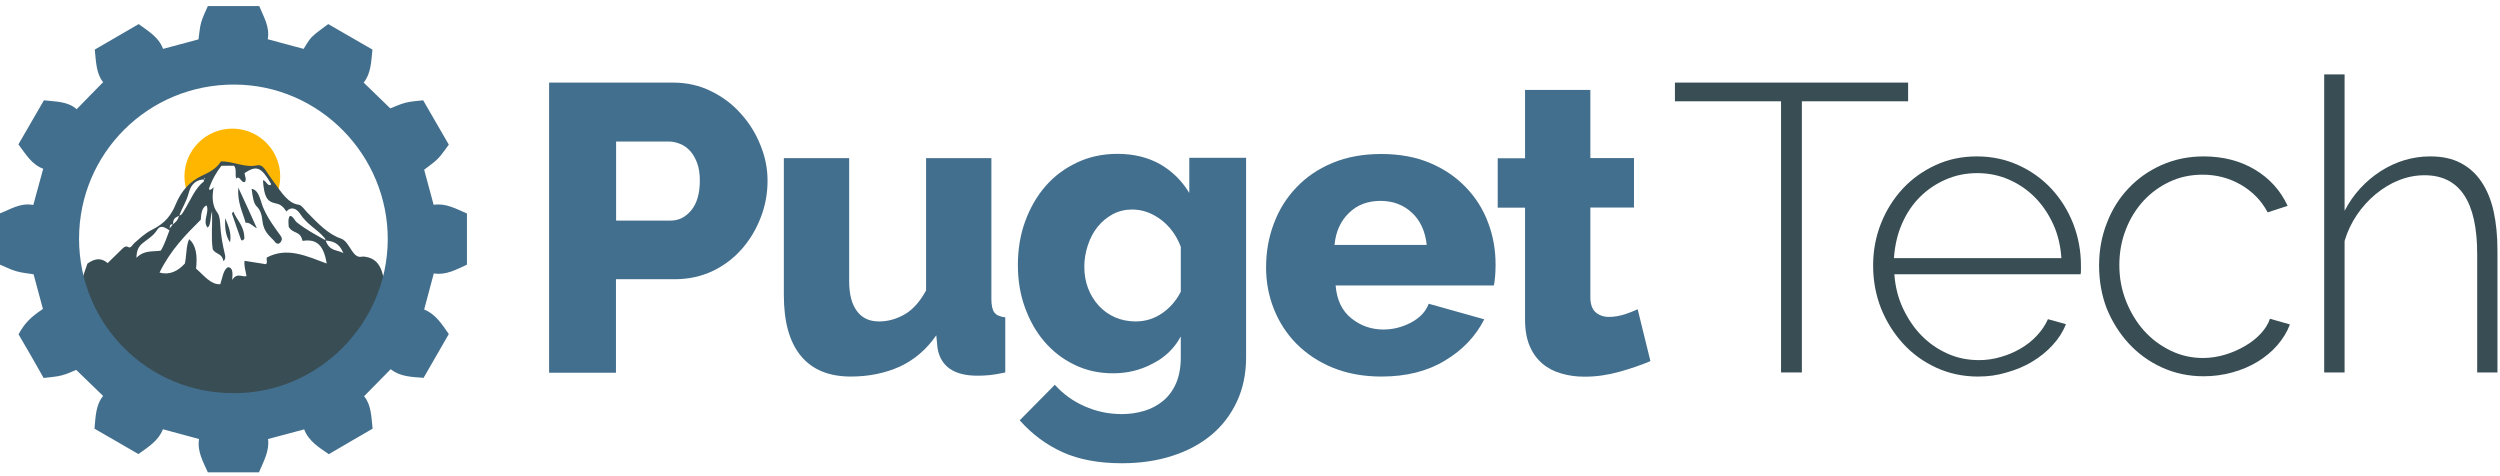 <?xml version="1.0" encoding="utf-8"?>
<!-- Generator: Adobe Illustrator 21.0.2, SVG Export Plug-In . SVG Version: 6.00 Build 0)  -->
<svg version="1.1" id="Layer_1" xmlns="http://www.w3.org/2000/svg" xmlns:xlink="http://www.w3.org/1999/xlink" x="0px" y="0px"
	 viewBox="0 0 1764.7 336" style="enable-background:new 0 0 1764.7 336;" xml:space="preserve">
<style type="text/css">
	.st0{fill:#436F8E;}
	.st1{fill:#384D54;}
	.st2{clip-path:url(#SVGID_2_);fill:#FFB600;}
</style>
<g>
	<g>
		<g>
			<path class="st0" d="M387.6,262.9V58.3H475c9.8,0,18.8,2,27,6.1c8.2,4,15.2,9.3,21,15.9c5.9,6.5,10.5,13.9,13.8,22.2
				c3.4,8.3,5,16.6,5,25.1c0,9-1.6,17.7-4.8,25.9c-3.2,8.3-7.6,15.7-13.3,22.2c-5.7,6.5-12.5,11.7-20.6,15.6
				c-8.1,3.8-17,5.8-26.8,5.8h-41.5v66H387.6z M434.9,155.7h38.6c5.6,0,10.4-2.4,14.4-7.2c4-4.8,6.1-11.8,6.1-21
				c0-4.8-0.6-8.9-1.9-12.4c-1.3-3.5-2.9-6.3-5-8.6c-2.1-2.3-4.5-4-7.2-5c-2.7-1.1-5.4-1.6-8.1-1.6h-36.9V155.7z"/>
			<path class="st0" d="M600.6,265.8c-15.6,0-27.3-4.9-35.3-14.6c-8-9.7-12-24-12-42.8v-96.8h46.1v86.8c0,9.2,1.8,16.3,5.5,21.2
				c3.6,4.9,8.8,7.3,15.6,7.3c6.1,0,12.1-1.6,17.9-4.9c5.8-3.3,10.9-8.9,15.3-17v-93.4h46.1V211c0,4.6,0.7,7.8,2.2,9.7
				c1.4,1.8,4,2.9,7.6,3.3v38.9c-4.4,1-8.2,1.6-11.2,1.9c-3.1,0.3-5.9,0.4-8.4,0.4c-16.5,0-25.9-6.4-28.2-19.3l-0.9-9.2
				c-6.9,10-15.5,17.3-25.8,22.1C624.8,263.4,613.3,265.8,600.6,265.8z"/>
			<path class="st0" d="M785.7,263.5c-10,0-19.1-2-27.4-6.1c-8.3-4-15.3-9.5-21.2-16.4c-5.9-6.9-10.4-15-13.7-24.2
				c-3.3-9.2-4.9-19.1-4.9-29.7c0-11.1,1.7-21.5,5.2-31c3.5-9.5,8.3-17.8,14.4-24.8c6.1-7,13.5-12.5,22.2-16.6s18.2-6.1,28.5-6.1
				c11.5,0,21.6,2.5,30.1,7.3c8.5,4.9,15.4,11.7,20.6,20.3v-24.8h40.1v141c0,11.5-2.2,21.9-6.5,31.1c-4.3,9.2-10.3,17.1-18,23.5
				c-7.7,6.4-16.9,11.4-27.7,14.8c-10.8,3.5-22.6,5.2-35.5,5.2c-16.3,0-30.3-2.6-41.8-7.8c-11.5-5.2-21.6-12.7-30.3-22.5l24.8-25.1
				c5.6,6.3,12.5,11.4,20.8,15.1c8.3,3.7,17.1,5.6,26.5,5.6c5.6,0,10.9-0.8,15.9-2.3c5-1.5,9.4-3.9,13.3-7.1
				c3.8-3.2,6.9-7.3,9.1-12.4c2.2-5.1,3.3-11.2,3.3-18.3v-14.7c-4.6,8.5-11.2,14.8-19.9,19.2C805,261.3,795.7,263.5,785.7,263.5z
				 M801.5,226.9c7.1,0,13.4-2,19-5.9c5.6-3.9,9.9-9,13-15.1v-31.7c-3.1-8.1-7.8-14.5-14.1-19.2c-6.3-4.7-13.1-7.1-20.2-7.1
				c-5,0-9.6,1.1-13.7,3.3c-4.1,2.2-7.7,5.2-10.7,8.9c-3,3.7-5.3,8.1-6.9,13c-1.6,4.9-2.5,9.9-2.5,15.1c0,5.6,0.9,10.7,2.7,15.4
				c1.8,4.7,4.4,8.8,7.6,12.3c3.3,3.5,7.1,6.2,11.4,8.1C791.6,225.9,796.4,226.9,801.5,226.9z"/>
			<path class="st0" d="M975.1,265.8c-12.7,0-24.1-2.1-34.2-6.2c-10.1-4.1-18.6-9.8-25.7-16.9c-7-7.1-12.3-15.3-16-24.6
				c-3.7-9.3-5.5-19.1-5.5-29.3c0-11,1.8-21.3,5.5-31c3.6-9.7,8.9-18.2,15.9-25.5c6.9-7.3,15.4-13.1,25.5-17.3
				c10.1-4.2,21.6-6.3,34.4-6.3c12.9,0,24.3,2.1,34.3,6.3c10,4.2,18.4,9.9,25.4,17.2s12.2,15.5,15.7,24.9c3.6,9.4,5.3,19.3,5.3,29.7
				c0,2.7-0.1,5.3-0.3,7.9c-0.2,2.6-0.5,4.9-0.9,6.8H942.8c0.8,10.2,4.5,17.9,11.1,23.2c6.6,5.3,14.2,7.9,22.6,7.9
				c6.7,0,13.2-1.6,19.5-4.9c6.2-3.3,10.4-7.7,12.5-13.3l39.2,11c-6,11.9-15.2,21.6-27.7,29.1C1007.5,262.1,992.6,265.8,975.1,265.8
				z M1007.1,173c-1-9.6-4.4-17.2-10.4-22.8c-6-5.6-13.4-8.4-22.2-8.4c-9,0-16.5,2.8-22.3,8.5c-5.9,5.7-9.3,13.2-10.2,22.6H1007.1z"
				/>
			<path class="st0" d="M1165,254.9c-6.3,2.7-13.6,5.2-21.8,7.5c-8.2,2.3-16.4,3.5-24.6,3.5c-5.8,0-11.2-0.7-16.3-2.2
				c-5.1-1.4-9.6-3.7-13.4-6.9c-3.8-3.2-6.9-7.3-9.1-12.5c-2.2-5.2-3.3-11.4-3.3-18.7v-79h-19.3v-34.9h19.3V63.5h46.1v48.1h30.8
				v34.9h-30.8v63.1c0,5,1.2,8.6,3.7,10.8c2.5,2.2,5.7,3.3,9.5,3.3c3.5,0,7-0.6,10.7-1.7c3.6-1.2,6.8-2.4,9.5-3.7L1165,254.9z"/>
		</g>
		<g>
			<path class="st1" d="M1346.8,71.5h-74.9v191.4h-14.7V71.5h-74.9V58.3h164.6V71.5z"/>
			<path class="st1" d="M1396.3,265.8c-10.6,0-20.4-2.1-29.4-6.2c-9-4.1-16.9-9.8-23.5-17s-11.8-15.5-15.6-24.9
				c-3.7-9.4-5.6-19.5-5.6-30.3c0-10.6,1.9-20.5,5.6-29.8c3.7-9.3,8.9-17.5,15.4-24.5c6.5-7,14.3-12.5,23.2-16.6s18.6-6.1,29-6.1
				c10.6,0,20.4,2.1,29.4,6.2c9,4.1,16.8,9.7,23.3,16.7c6.5,7,11.6,15.2,15.3,24.5c3.6,9.3,5.5,19.2,5.5,29.5c0,1,0,2.2,0,3.6
				s-0.1,2.4-0.3,2.7h-131.4c0.6,8.6,2.6,16.7,6.1,24.1c3.5,7.4,7.8,13.8,13.1,19.2c5.3,5.4,11.4,9.6,18.3,12.7
				c6.9,3.1,14.3,4.6,22.2,4.6c5.2,0,10.3-0.7,15.3-2.2c5-1.4,9.7-3.4,14-5.9c4.3-2.5,8.2-5.5,11.5-9.1c3.4-3.6,6-7.4,7.9-11.7
				l12.7,3.5c-2.1,5.4-5.2,10.3-9.4,14.8c-4.1,4.5-8.9,8.4-14.4,11.7c-5.5,3.3-11.5,5.8-18,7.6
				C1410,264.9,1403.3,265.8,1396.3,265.8z M1455.1,182.2c-0.6-8.8-2.5-16.9-5.9-24.2c-3.4-7.3-7.7-13.6-13-18.9
				c-5.3-5.3-11.4-9.4-18.3-12.4c-6.9-3-14.3-4.5-22.2-4.5c-7.9,0-15.3,1.5-22.2,4.5c-6.9,3-13,7.1-18.3,12.4
				c-5.3,5.3-9.5,11.6-12.7,19c-3.2,7.4-5,15.4-5.6,24.1H1455.1z"/>
			<path class="st1" d="M1481.7,187.4c0-10.6,1.8-20.6,5.5-30c3.6-9.4,8.7-17.6,15.3-24.5c6.5-6.9,14.3-12.4,23.3-16.4
				c9-4,18.9-6.1,29.7-6.1c13.6,0,25.7,3.1,36,9.2c10.4,6.2,18.2,14.7,23.3,25.7l-14.1,4.6c-4.4-8.3-10.7-14.7-18.9-19.5
				c-8.2-4.7-17.2-7.1-27-7.1c-8.3,0-16,1.6-23.1,4.9c-7.1,3.3-13.3,7.8-18.6,13.5c-5.3,5.8-9.5,12.5-12.5,20.3
				c-3.1,7.8-4.6,16.2-4.6,25.2c0,9,1.6,17.5,4.8,25.5c3.2,8,7.4,14.9,12.7,20.8c5.3,5.9,11.5,10.5,18.7,14
				c7.2,3.5,14.8,5.2,22.9,5.2c5.2,0,10.3-0.8,15.4-2.3c5.1-1.5,9.8-3.6,14.1-6.1c4.3-2.5,8.1-5.4,11.2-8.8
				c3.2-3.4,5.3-6.9,6.5-10.5l14.1,4c-1.9,5.2-4.9,10-8.8,14.6c-3.9,4.5-8.6,8.4-14,11.7c-5.4,3.3-11.3,5.8-17.9,7.6
				c-6.5,1.8-13.3,2.7-20.2,2.7c-10.6,0-20.4-2.1-29.4-6.2c-9-4.1-16.9-9.8-23.5-17s-11.8-15.5-15.6-24.9
				C1483.5,208.3,1481.7,198.2,1481.7,187.4z"/>
			<path class="st1" d="M1763,262.9h-14.4v-83.6c0-37.1-12.4-55.6-37.2-55.6c-6.2,0-12.2,1.2-18,3.5c-5.9,2.3-11.3,5.6-16.4,9.8
				c-5.1,4.2-9.6,9.2-13.4,14.8c-3.8,5.7-6.7,11.8-8.6,18.3v92.8h-14.4V52.5h14.4v96.3c6.1-11.7,14.7-21,25.5-28
				c10.9-6.9,22.5-10.4,35-10.4c8.3,0,15.4,1.5,21.3,4.6c6,3.1,10.9,7.5,14.8,13.3c3.9,5.8,6.8,12.7,8.6,20.9
				c1.8,8.2,2.7,17.3,2.7,27.5V262.9z"/>
		</g>
	</g>
	<g>
		<g>
			<defs>
				<polygon id="SVGID_1_" points="130.9,135.5 137.4,127.9 149.6,122 153.6,118.5 158.6,115.9 162.4,115.9 166.9,116.5 
					171.2,120.2 176.3,118.1 182.3,118.2 188.2,123.4 192.3,130.7 192.2,136.3 194.4,139.7 202.7,137.8 204.9,113 192.1,93.4 
					177.3,88 141.1,84.6 131.2,93.2 125.5,111 124.5,128.1 127.9,133.7 				"/>
			</defs>
			<clipPath id="SVGID_2_">
				<use xlink:href="#SVGID_1_"  style="overflow:visible;"/>
			</clipPath>
			<circle class="st2" cx="164" cy="124.6" r="33.8"/>
		</g>
		<g>
			<g>
				<path class="st1" d="M54.7,208.9c1.7-8.1,4.4-15.2,7-22.8c4.6-3.3,9.3-4.7,14.3-0.4c3.1-3,6.1-5.9,9.1-8.9
					c1.7-1.6,3.2-3.7,5.4-2.4c1.8,1.1,2.9-1.5,4.2-2.7c3.9-3.4,7.6-6.9,12-9.2c6.3-3.2,12.9-7.3,17.2-18
					c4.3-10.5,10.8-16.7,18.5-20.4c4.7-2.3,9.9-4.4,13.6-10.2c8.6-0.1,16.9,4.7,25.5,2.8c2.3-0.5,4.2,0.8,5.9,3.3
					c2,3.1,4.1,6,6.2,8.9c5.1,7,9.9,14.7,17.2,15.6c2.1,0.3,4.1,3.4,6.1,5.5c7.5,7.7,15,15.5,23.8,18.4c3.3,1.1,5.4,5.1,7.7,8.6
					c2,3,4.1,4.8,6.9,4.2c0.8-0.2,1.6-0.1,2.3,0c5.7,0.8,10.6,3.7,12.9,13.7c1.1,4.8,2.8,9.3,4.2,14
					C201.3,208.9,128,208.9,54.7,208.9z M122,158.4c1.8-1.6,3.7-2.7,4.4-6.4c1.5,0.3,2.5-1.6,3.4-3.1c4.5-7.2,8-16.3,14-20.7
					c0.2-0.1,0.1-1.1,0.2-1.7c0.4-0.1,1.2,0.5,0.6-1.1c-0.2,0.4-0.3,0.9-0.5,1.3c-4.6-0.1-9.2,2.7-10.8,9.2
					c-1.7,6.5-4.7,10.7-6.8,16.3c-1.9,1.2-4.5,1.4-4.4,6.4c-2.4-1.1-2.3,1.6-2.3,4.1c-2.9-1.8-6.2-4.5-8.8-0.5
					c-3.1,4.8-7,6.6-10.6,9.7c-2.3,2-4,4.4-4.1,10.1c5.7-5.8,11.7-4.1,17.2-5.1c2.7-4.4,4.3-9.6,6.2-14.5
					C119.8,160.2,121.3,159.8,122,158.4z M191.6,129.9c0,0.1,0,0.1-0.1,0.2c-7-12.2-10.2-13.6-18.8-8c-0.1,2.1,1.5,4,0.3,6.2
					c-2.6,1.6-3.8-5.1-6.3-2.2c-0.9-3.3,0.5-6.6-1.5-9.1c-2.7,0-5.6,0-8.9,0c-3.4,4.4-6.6,9.7-8.9,16.5c1.7,1.5,2.4-1.2,3.5-1.1
					l-0.1-0.3c-1.2,6.9-1.1,13.1,2.7,18.1c1.6,2.2,1.8,5.7,2,8.9c0.4,6.9,1.6,13.4,3.1,19.8c0.4,1.7,1,3.5-0.8,5.5
					c-1.2-5.9-5.2-4.6-7.6-8.3c-1.3-8.3-0.2-17-0.5-26.9c-1.5,4.5-0.6,9.2-3.1,11.5c-4-4.6,1.5-10.8-0.8-15.7
					c-3.4,1.4-3.8,6.1-4.1,10.1c-10.7,10.7-21.1,21.1-29.1,37.3c6.9,1.9,12.8-0.8,17.9-6.4c1.3-6.1,0.8-12.3,3-17.2
					c5.3,4.6,5.8,12.3,4.9,20.8c5.6,4.8,10.4,11.5,17.1,11c1.5-4.3,2.1-10.4,5.5-12c3.2,0.2,3.4,3.6,2.9,9c3.5-5.5,6.9-1.8,10.1-2.7
					c-0.6-3.7-1.8-6.9-1.4-10.8c5.4,0.9,10.5,1.7,15.2,2.4c1.2-1.6,0.1-3.2,0.5-4.7c14.3-7.7,28.2-1,42.3,4.2
					c-2.5-15.7-9.3-17-17.1-16c-1.5-7.4-6.8-4.7-9.7-9.9c-0.1-2.6-0.7-5.4,0.8-7.7c2.3-0.1,3.3,3.4,5.1,4.7
					c6.5,5.1,13.3,8.7,20.1,12.5c2.9,8.2,8.3,6.5,12.6,9.1c-3.1-7.6-7.8-8.5-12.7-8.9c0.1-1.1-0.4-1.6-0.9-2.2
					c-5.4-6.2-11.9-8.9-16.9-16.6c-2.5-3.8-6.3-5.6-9.8-1.7c-2.1-3.5-4.4-5.2-7.4-5.7c-6.5-1.3-8.2-4.8-9.1-16.3
					C187.9,127.1,189.1,132.7,191.6,129.9z"/>
				<path class="st1" d="M177.6,133.3c5.3,0.7,6.2,8.6,8.2,13.3c3.4,7.8,7.6,13.4,11.9,19.3c0.6,0.8,1.2,1.7,1.3,3
					c-1,3.7-3.4,3.6-4.5,2.3c-3.4-4.3-8.2-6.6-9.2-15c-0.5-4.5-1.5-8.1-4.3-10.7C178.8,143.2,178.3,138.1,177.6,133.3z"/>
				<path class="st1" d="M181.3,161.1c-2.9-1.3-5-4.4-7.9-3.8c-2.2-7.8-5.9-14.2-5.2-24.9C173,142.6,177.2,151.9,181.3,161.1z"/>
				<path class="st1" d="M164.7,149.3c2.6,6.4,7.8,10.1,7.8,19.1c-1,1.7-2.1,1.5-2.4,0.7c-2.2-6-4.3-12.3-6.4-18.4
					C164.1,150.2,164.4,149.8,164.7,149.3z"/>
				<path class="st1" d="M159,154c2,5.3,4.6,10.2,3.4,17.1C159.2,166.5,158.6,160.5,159,154z"/>
				<path class="st1" d="M151,132.4c0.2-0.1,0.4-0.3,0.4-0.3c-0.1,0-0.3,0-0.6,0.1L151,132.4z"/>
			</g>
		</g>
		<path class="st1" d="M274.7,204.8c0,40.9-49.2,74.1-110,74.1s-110-33.2-110-74.1c0-0.5,0-1,0-1.5"/>
		<g>
			<g>
				<path class="st0" d="M182.8,333.4c-12.3,0-24.1,0-36.1,0c-3.4-7.6-7.6-14.9-6.2-23.5c-8.6-2.3-16.8-4.5-25.5-6.9
					c-3,7.9-10.1,12.4-17.3,17.5c-10.1-5.8-20.5-11.8-31-17.9c0.8-8.3,0.8-16.7,6.1-23.1c-6.4-6.2-12.4-12.1-19-18.4
					c-2.6,1-6.3,2.9-10.3,3.9c-3.9,1-8,1.2-12.7,1.8C25,256.5,19.1,246.2,13.1,236c4.2-7.7,8.3-12,17.2-17.9
					c-2.2-8.2-4.4-16.4-6.6-24.5c-4.2-0.7-8.5-1-12.4-2.2c-3.8-1.1-7.5-3-11.3-4.6c0-12.1,0-23.8,0-36.2c7.4-2.8,14.4-7.7,23.5-5.9
					c2.3-8.6,4.6-16.9,7-25.6c-8.2-3-12.3-10.3-17.5-17.2c6-10.4,11.9-20.7,18-31.1c8.5,1,16.9,0.7,23.1,6.3
					c6.4-6.5,12.2-12.6,18.7-19.1c-4.9-6-5-14.3-5.9-23c10.2-5.9,20.6-11.9,31-18c6.7,5,14.1,9.1,17.2,17.5c8.5-2.3,16.6-4.5,25-6.7
					c0.6-3.8,0.8-8.1,1.9-12c1.1-3.9,3-7.5,4.7-11.5c11.9,0,23.8,0,36.3,0c2.9,7.3,7.6,14.4,6,23.4c8.6,2.3,16.9,4.6,25.3,6.8
					c1.9-2.8,3.5-6.1,5.9-8.5c3.4-3.3,7.5-5.9,11.5-9c10.4,6,20.8,12,31.2,18c-0.9,8.5-1,16.9-6.2,23.3c6.5,6.3,12.6,12.2,18.8,18.2
					c3-1.1,6.8-3,10.8-4c3.9-1,8-1.2,12.4-1.7c6,10.4,12,20.7,18.1,31.3c-2.7,3.5-4.9,7.1-7.9,10.1c-2.8,2.8-6.2,5-9.5,7.6
					c2.1,7.9,4.3,16,6.7,24.8c8.4-1.4,15.6,2.7,23.5,6.1c0,11.9,0,23.9,0,36.1c-7.4,3.4-14.6,7.6-23.4,6.2
					c-2.3,8.5-4.5,16.7-6.8,25.5c8,3.1,12.5,10.3,17.4,17.3c-5.9,10.3-11.8,20.5-17.8,30.9c-8.4-0.6-16.7-0.8-23.2-6.1
					c-6.3,6.4-12.3,12.5-18.8,19.1c5,6,5.1,14.2,6,22.9c-10,5.8-20.4,11.8-30.9,18c-7-4.8-14.2-9.2-17.4-17.5
					c-8.6,2.3-16.7,4.5-25.5,6.8C190.3,318.3,186.1,325.6,182.8,333.4z M164.2,277.5c60,0.7,109.1-48.6,109.5-108.1
					c0.4-59.8-48.3-109.7-108.5-109.7C104.7,59.6,55.9,108,55.8,168.4C55.8,228.7,104,277.3,164.2,277.5z"/>
			</g>
		</g>
	</g>
</g>
<g>
</g>
<g>
</g>
<g>
</g>
<g>
</g>
<g>
</g>
<g>
</g>
</svg>
